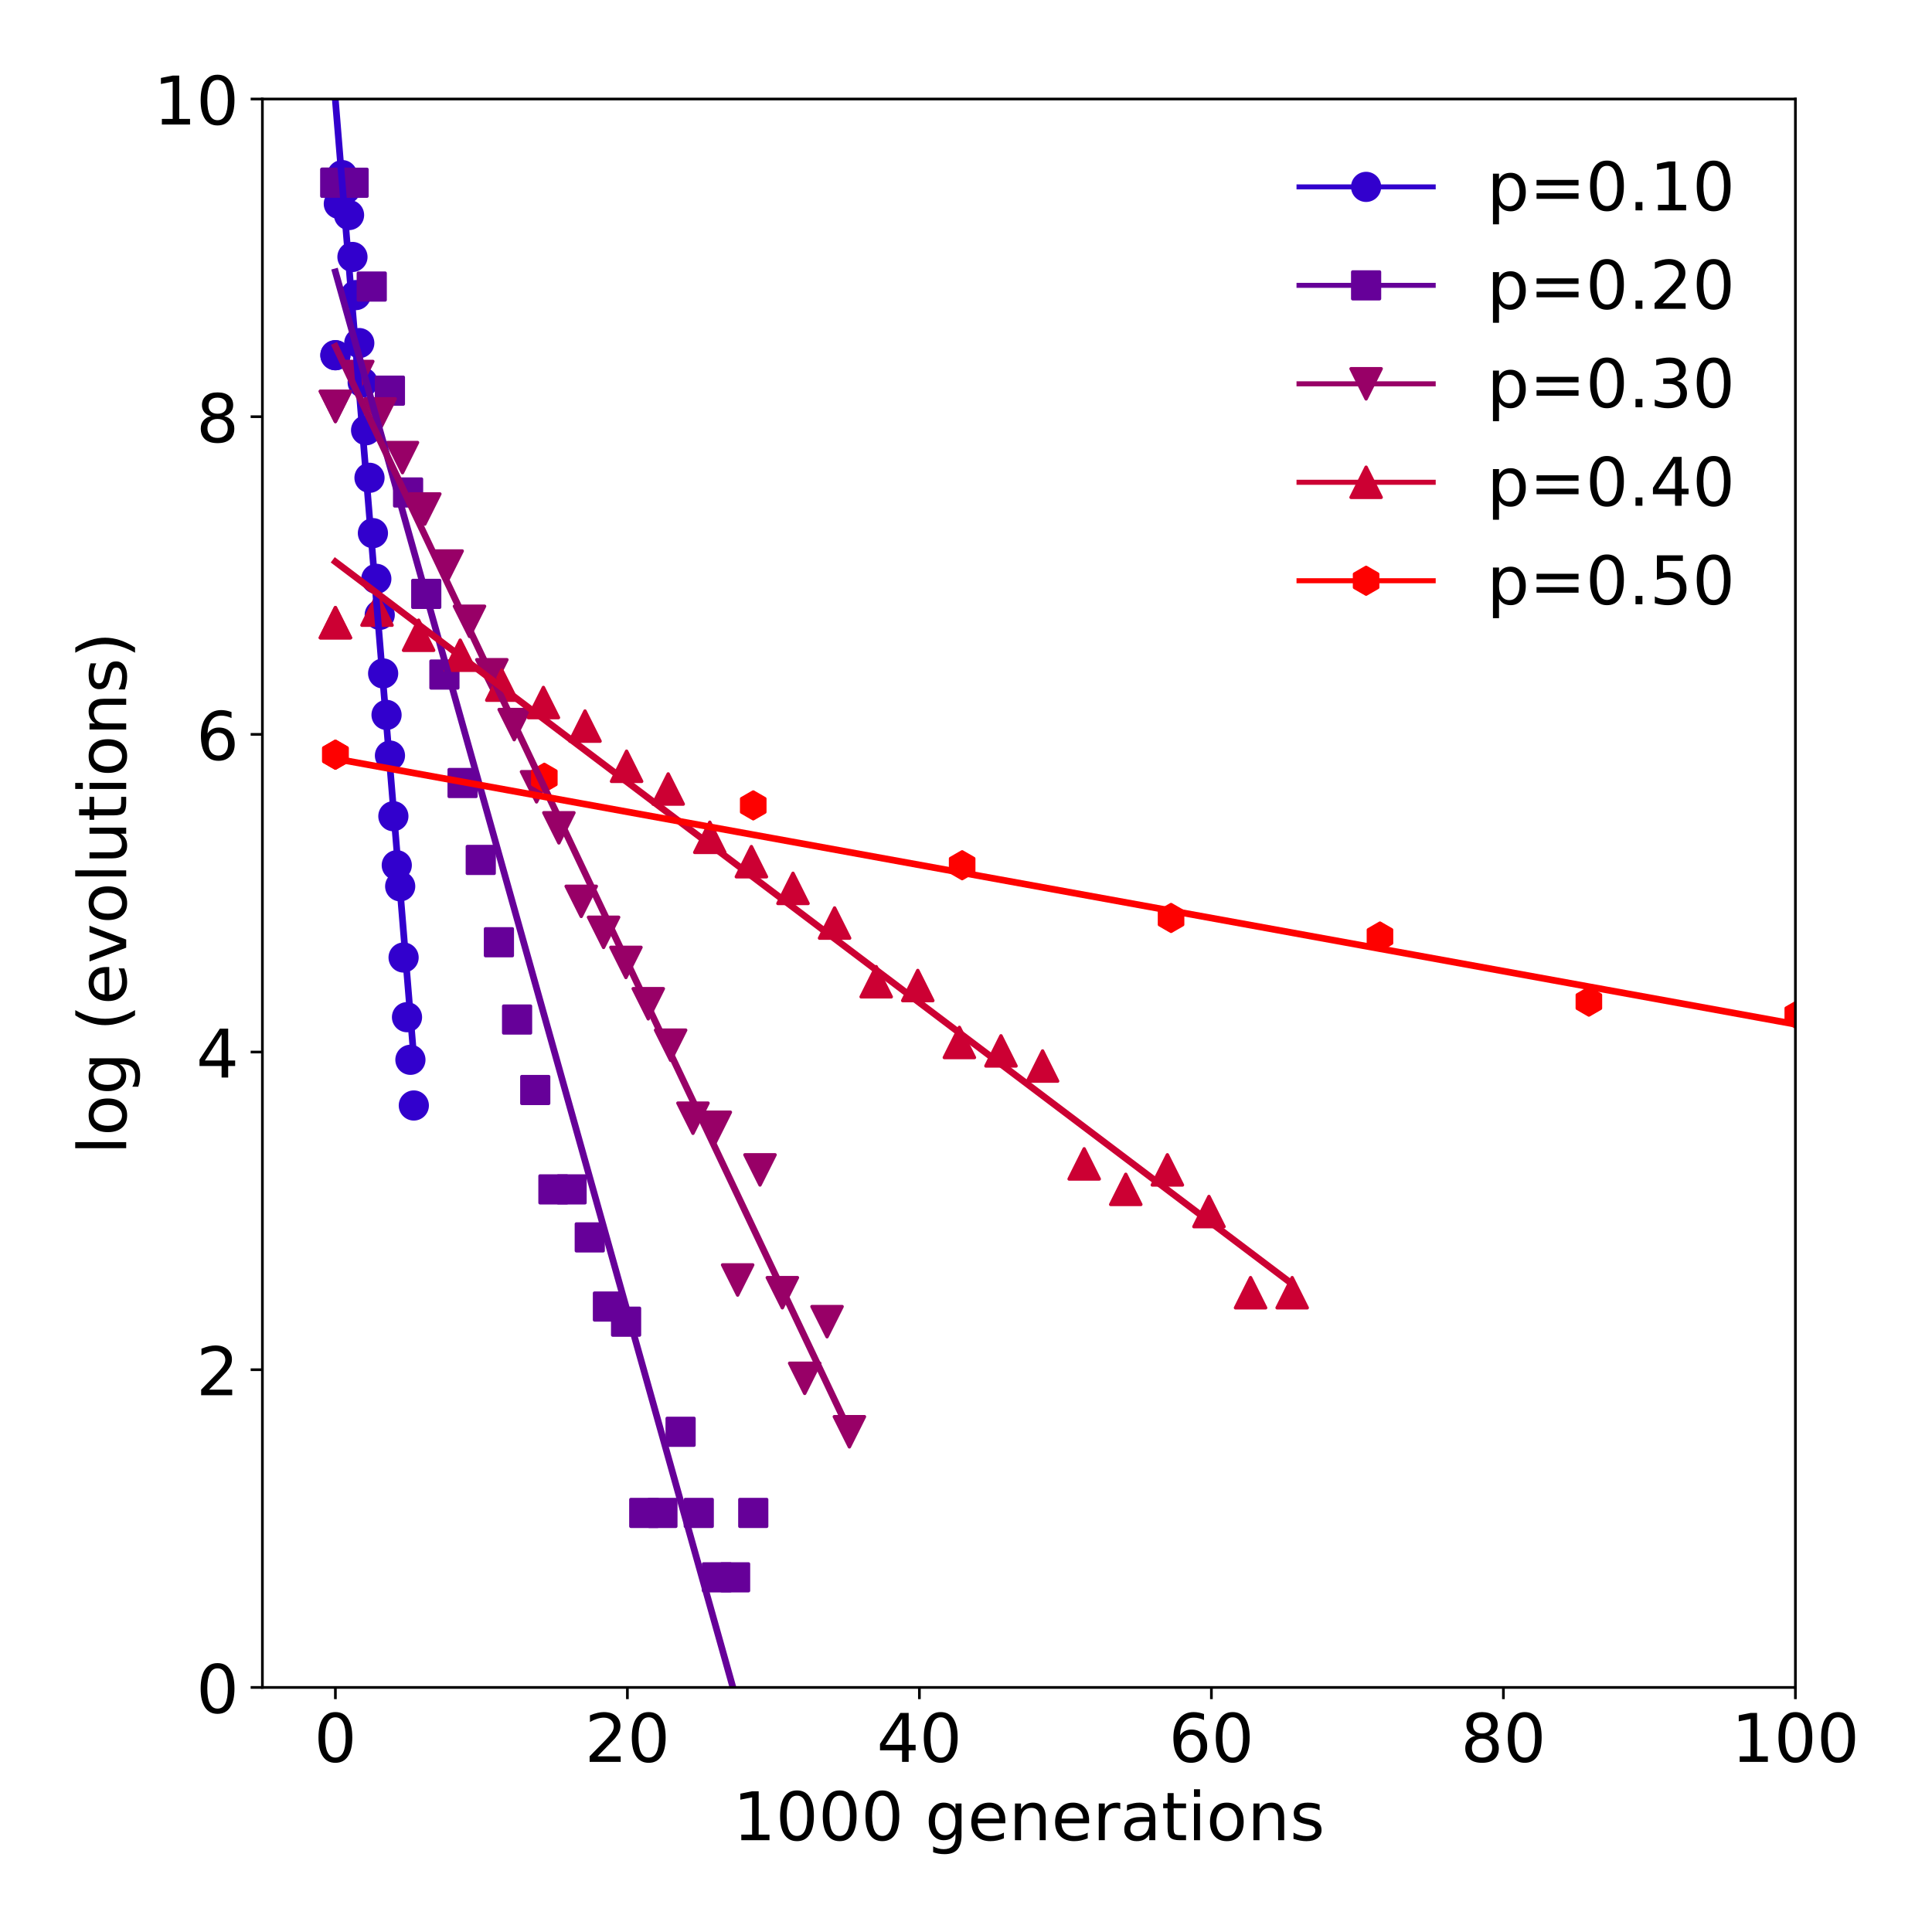 <?xml version="1.0" encoding="utf-8" standalone="no"?>
<!DOCTYPE svg PUBLIC "-//W3C//DTD SVG 1.1//EN"
  "http://www.w3.org/Graphics/SVG/1.1/DTD/svg11.dtd">
<!-- Created with matplotlib (https://matplotlib.org/) -->
<svg height="576pt" version="1.1" viewBox="0 0 576 576" width="576pt" xmlns="http://www.w3.org/2000/svg" xmlns:xlink="http://www.w3.org/1999/xlink">
 <defs>
  <style type="text/css">
*{stroke-linecap:butt;stroke-linejoin:round;}
  </style>
 </defs>
 <g id="figure_1">
  <g id="patch_1">
   <path d="M 0 576 
L 576 576 
L 576 0 
L 0 0 
z
" style="fill:#ffffff;"/>
  </g>
  <g id="axes_1">
   <g id="patch_2">
    <path d="M 78.23 503.08 
L 535.275 503.08 
L 535.275 29.52 
L 78.23 29.52 
z
" style="fill:#ffffff;"/>
   </g>
   <g id="matplotlib.axis_1">
    <g id="xtick_1">
     <g id="line2d_1">
      <defs>
       <path d="M 0 0 
L 0 3.5 
" id="m5614649347" style="stroke:#000000;stroke-width:0.8;"/>
      </defs>
      <g>
       <use style="stroke:#000000;stroke-width:0.8;" x="99.994" xlink:href="#m5614649347" y="503.08"/>
      </g>
     </g>
     <g id="text_1">
      <!-- 0 -->
      <defs>
       <path d="M 31.781 66.406 
Q 24.172 66.406 20.328 58.906 
Q 16.5 51.422 16.5 36.375 
Q 16.5 21.391 20.328 13.891 
Q 24.172 6.391 31.781 6.391 
Q 39.453 6.391 43.281 13.891 
Q 47.125 21.391 47.125 36.375 
Q 47.125 51.422 43.281 58.906 
Q 39.453 66.406 31.781 66.406 
z
M 31.781 74.219 
Q 44.047 74.219 50.516 64.516 
Q 56.984 54.828 56.984 36.375 
Q 56.984 17.969 50.516 8.266 
Q 44.047 -1.422 31.781 -1.422 
Q 19.531 -1.422 13.062 8.266 
Q 6.594 17.969 6.594 36.375 
Q 6.594 54.828 13.062 64.516 
Q 19.531 74.219 31.781 74.219 
z
" id="DejaVuSans-48"/>
      </defs>
      <g transform="translate(93.632 525.277)scale(0.2 -0.2)">
       <use xlink:href="#DejaVuSans-48"/>
      </g>
     </g>
    </g>
    <g id="xtick_2">
     <g id="line2d_2">
      <g>
       <use style="stroke:#000000;stroke-width:0.8;" x="187.05" xlink:href="#m5614649347" y="503.08"/>
      </g>
     </g>
     <g id="text_2">
      <!-- 20 -->
      <defs>
       <path d="M 19.188 8.297 
L 53.609 8.297 
L 53.609 0 
L 7.328 0 
L 7.328 8.297 
Q 12.938 14.109 22.625 23.891 
Q 32.328 33.688 34.812 36.531 
Q 39.547 41.844 41.422 45.531 
Q 43.312 49.219 43.312 52.781 
Q 43.312 58.594 39.234 62.25 
Q 35.156 65.922 28.609 65.922 
Q 23.969 65.922 18.812 64.312 
Q 13.672 62.703 7.812 59.422 
L 7.812 69.391 
Q 13.766 71.781 18.938 73 
Q 24.125 74.219 28.422 74.219 
Q 39.75 74.219 46.484 68.547 
Q 53.219 62.891 53.219 53.422 
Q 53.219 48.922 51.531 44.891 
Q 49.859 40.875 45.406 35.406 
Q 44.188 33.984 37.641 27.219 
Q 31.109 20.453 19.188 8.297 
z
" id="DejaVuSans-50"/>
      </defs>
      <g transform="translate(174.325 525.277)scale(0.2 -0.2)">
       <use xlink:href="#DejaVuSans-50"/>
       <use x="63.623" xlink:href="#DejaVuSans-48"/>
      </g>
     </g>
    </g>
    <g id="xtick_3">
     <g id="line2d_3">
      <g>
       <use style="stroke:#000000;stroke-width:0.8;" x="274.106" xlink:href="#m5614649347" y="503.08"/>
      </g>
     </g>
     <g id="text_3">
      <!-- 40 -->
      <defs>
       <path d="M 37.797 64.312 
L 12.891 25.391 
L 37.797 25.391 
z
M 35.203 72.906 
L 47.609 72.906 
L 47.609 25.391 
L 58.016 25.391 
L 58.016 17.188 
L 47.609 17.188 
L 47.609 0 
L 37.797 0 
L 37.797 17.188 
L 4.891 17.188 
L 4.891 26.703 
z
" id="DejaVuSans-52"/>
      </defs>
      <g transform="translate(261.381 525.277)scale(0.2 -0.2)">
       <use xlink:href="#DejaVuSans-52"/>
       <use x="63.623" xlink:href="#DejaVuSans-48"/>
      </g>
     </g>
    </g>
    <g id="xtick_4">
     <g id="line2d_4">
      <g>
       <use style="stroke:#000000;stroke-width:0.8;" x="361.163" xlink:href="#m5614649347" y="503.08"/>
      </g>
     </g>
     <g id="text_4">
      <!-- 60 -->
      <defs>
       <path d="M 33.016 40.375 
Q 26.375 40.375 22.484 35.828 
Q 18.609 31.297 18.609 23.391 
Q 18.609 15.531 22.484 10.953 
Q 26.375 6.391 33.016 6.391 
Q 39.656 6.391 43.531 10.953 
Q 47.406 15.531 47.406 23.391 
Q 47.406 31.297 43.531 35.828 
Q 39.656 40.375 33.016 40.375 
z
M 52.594 71.297 
L 52.594 62.312 
Q 48.875 64.062 45.094 64.984 
Q 41.312 65.922 37.594 65.922 
Q 27.828 65.922 22.672 59.328 
Q 17.531 52.734 16.797 39.406 
Q 19.672 43.656 24.016 45.922 
Q 28.375 48.188 33.594 48.188 
Q 44.578 48.188 50.953 41.516 
Q 57.328 34.859 57.328 23.391 
Q 57.328 12.156 50.688 5.359 
Q 44.047 -1.422 33.016 -1.422 
Q 20.359 -1.422 13.672 8.266 
Q 6.984 17.969 6.984 36.375 
Q 6.984 53.656 15.188 63.938 
Q 23.391 74.219 37.203 74.219 
Q 40.922 74.219 44.703 73.484 
Q 48.484 72.75 52.594 71.297 
z
" id="DejaVuSans-54"/>
      </defs>
      <g transform="translate(348.438 525.277)scale(0.2 -0.2)">
       <use xlink:href="#DejaVuSans-54"/>
       <use x="63.623" xlink:href="#DejaVuSans-48"/>
      </g>
     </g>
    </g>
    <g id="xtick_5">
     <g id="line2d_5">
      <g>
       <use style="stroke:#000000;stroke-width:0.8;" x="448.219" xlink:href="#m5614649347" y="503.08"/>
      </g>
     </g>
     <g id="text_5">
      <!-- 80 -->
      <defs>
       <path d="M 31.781 34.625 
Q 24.75 34.625 20.719 30.859 
Q 16.703 27.094 16.703 20.516 
Q 16.703 13.922 20.719 10.156 
Q 24.75 6.391 31.781 6.391 
Q 38.812 6.391 42.859 10.172 
Q 46.922 13.969 46.922 20.516 
Q 46.922 27.094 42.891 30.859 
Q 38.875 34.625 31.781 34.625 
z
M 21.922 38.812 
Q 15.578 40.375 12.031 44.719 
Q 8.5 49.078 8.5 55.328 
Q 8.5 64.062 14.719 69.141 
Q 20.953 74.219 31.781 74.219 
Q 42.672 74.219 48.875 69.141 
Q 55.078 64.062 55.078 55.328 
Q 55.078 49.078 51.531 44.719 
Q 48 40.375 41.703 38.812 
Q 48.828 37.156 52.797 32.312 
Q 56.781 27.484 56.781 20.516 
Q 56.781 9.906 50.312 4.234 
Q 43.844 -1.422 31.781 -1.422 
Q 19.734 -1.422 13.25 4.234 
Q 6.781 9.906 6.781 20.516 
Q 6.781 27.484 10.781 32.312 
Q 14.797 37.156 21.922 38.812 
z
M 18.312 54.391 
Q 18.312 48.734 21.844 45.562 
Q 25.391 42.391 31.781 42.391 
Q 38.141 42.391 41.719 45.562 
Q 45.312 48.734 45.312 54.391 
Q 45.312 60.062 41.719 63.234 
Q 38.141 66.406 31.781 66.406 
Q 25.391 66.406 21.844 63.234 
Q 18.312 60.062 18.312 54.391 
z
" id="DejaVuSans-56"/>
      </defs>
      <g transform="translate(435.494 525.277)scale(0.2 -0.2)">
       <use xlink:href="#DejaVuSans-56"/>
       <use x="63.623" xlink:href="#DejaVuSans-48"/>
      </g>
     </g>
    </g>
    <g id="xtick_6">
     <g id="line2d_6">
      <g>
       <use style="stroke:#000000;stroke-width:0.8;" x="535.275" xlink:href="#m5614649347" y="503.08"/>
      </g>
     </g>
     <g id="text_6">
      <!-- 100 -->
      <defs>
       <path d="M 12.406 8.297 
L 28.516 8.297 
L 28.516 63.922 
L 10.984 60.406 
L 10.984 69.391 
L 28.422 72.906 
L 38.281 72.906 
L 38.281 8.297 
L 54.391 8.297 
L 54.391 0 
L 12.406 0 
z
" id="DejaVuSans-49"/>
      </defs>
      <g transform="translate(516.188 525.277)scale(0.2 -0.2)">
       <use xlink:href="#DejaVuSans-49"/>
       <use x="63.623" xlink:href="#DejaVuSans-48"/>
       <use x="127.246" xlink:href="#DejaVuSans-48"/>
      </g>
     </g>
    </g>
    <g id="text_7">
     <!-- 1000 generations -->
     <defs>
      <path id="DejaVuSans-32"/>
      <path d="M 45.406 27.984 
Q 45.406 37.75 41.375 43.109 
Q 37.359 48.484 30.078 48.484 
Q 22.859 48.484 18.828 43.109 
Q 14.797 37.75 14.797 27.984 
Q 14.797 18.266 18.828 12.891 
Q 22.859 7.516 30.078 7.516 
Q 37.359 7.516 41.375 12.891 
Q 45.406 18.266 45.406 27.984 
z
M 54.391 6.781 
Q 54.391 -7.172 48.188 -13.984 
Q 42 -20.797 29.203 -20.797 
Q 24.469 -20.797 20.266 -20.094 
Q 16.062 -19.391 12.109 -17.922 
L 12.109 -9.188 
Q 16.062 -11.328 19.922 -12.344 
Q 23.781 -13.375 27.781 -13.375 
Q 36.625 -13.375 41.016 -8.766 
Q 45.406 -4.156 45.406 5.172 
L 45.406 9.625 
Q 42.625 4.781 38.281 2.391 
Q 33.938 0 27.875 0 
Q 17.828 0 11.672 7.656 
Q 5.516 15.328 5.516 27.984 
Q 5.516 40.672 11.672 48.328 
Q 17.828 56 27.875 56 
Q 33.938 56 38.281 53.609 
Q 42.625 51.219 45.406 46.391 
L 45.406 54.688 
L 54.391 54.688 
z
" id="DejaVuSans-103"/>
      <path d="M 56.203 29.594 
L 56.203 25.203 
L 14.891 25.203 
Q 15.484 15.922 20.484 11.062 
Q 25.484 6.203 34.422 6.203 
Q 39.594 6.203 44.453 7.469 
Q 49.312 8.734 54.109 11.281 
L 54.109 2.781 
Q 49.266 0.734 44.188 -0.344 
Q 39.109 -1.422 33.891 -1.422 
Q 20.797 -1.422 13.156 6.188 
Q 5.516 13.812 5.516 26.812 
Q 5.516 40.234 12.766 48.109 
Q 20.016 56 32.328 56 
Q 43.359 56 49.781 48.891 
Q 56.203 41.797 56.203 29.594 
z
M 47.219 32.234 
Q 47.125 39.594 43.094 43.984 
Q 39.062 48.391 32.422 48.391 
Q 24.906 48.391 20.391 44.141 
Q 15.875 39.891 15.188 32.172 
z
" id="DejaVuSans-101"/>
      <path d="M 54.891 33.016 
L 54.891 0 
L 45.906 0 
L 45.906 32.719 
Q 45.906 40.484 42.875 44.328 
Q 39.844 48.188 33.797 48.188 
Q 26.516 48.188 22.312 43.547 
Q 18.109 38.922 18.109 30.906 
L 18.109 0 
L 9.078 0 
L 9.078 54.688 
L 18.109 54.688 
L 18.109 46.188 
Q 21.344 51.125 25.703 53.562 
Q 30.078 56 35.797 56 
Q 45.219 56 50.047 50.172 
Q 54.891 44.344 54.891 33.016 
z
" id="DejaVuSans-110"/>
      <path d="M 41.109 46.297 
Q 39.594 47.172 37.812 47.578 
Q 36.031 48 33.891 48 
Q 26.266 48 22.188 43.047 
Q 18.109 38.094 18.109 28.812 
L 18.109 0 
L 9.078 0 
L 9.078 54.688 
L 18.109 54.688 
L 18.109 46.188 
Q 20.953 51.172 25.484 53.578 
Q 30.031 56 36.531 56 
Q 37.453 56 38.578 55.875 
Q 39.703 55.766 41.062 55.516 
z
" id="DejaVuSans-114"/>
      <path d="M 34.281 27.484 
Q 23.391 27.484 19.188 25 
Q 14.984 22.516 14.984 16.5 
Q 14.984 11.719 18.141 8.906 
Q 21.297 6.109 26.703 6.109 
Q 34.188 6.109 38.703 11.406 
Q 43.219 16.703 43.219 25.484 
L 43.219 27.484 
z
M 52.203 31.203 
L 52.203 0 
L 43.219 0 
L 43.219 8.297 
Q 40.141 3.328 35.547 0.953 
Q 30.953 -1.422 24.312 -1.422 
Q 15.922 -1.422 10.953 3.297 
Q 6 8.016 6 15.922 
Q 6 25.141 12.172 29.828 
Q 18.359 34.516 30.609 34.516 
L 43.219 34.516 
L 43.219 35.406 
Q 43.219 41.609 39.141 45 
Q 35.062 48.391 27.688 48.391 
Q 23 48.391 18.547 47.266 
Q 14.109 46.141 10.016 43.891 
L 10.016 52.203 
Q 14.938 54.109 19.578 55.047 
Q 24.219 56 28.609 56 
Q 40.484 56 46.344 49.844 
Q 52.203 43.703 52.203 31.203 
z
" id="DejaVuSans-97"/>
      <path d="M 18.312 70.219 
L 18.312 54.688 
L 36.812 54.688 
L 36.812 47.703 
L 18.312 47.703 
L 18.312 18.016 
Q 18.312 11.328 20.141 9.422 
Q 21.969 7.516 27.594 7.516 
L 36.812 7.516 
L 36.812 0 
L 27.594 0 
Q 17.188 0 13.234 3.875 
Q 9.281 7.766 9.281 18.016 
L 9.281 47.703 
L 2.688 47.703 
L 2.688 54.688 
L 9.281 54.688 
L 9.281 70.219 
z
" id="DejaVuSans-116"/>
      <path d="M 9.422 54.688 
L 18.406 54.688 
L 18.406 0 
L 9.422 0 
z
M 9.422 75.984 
L 18.406 75.984 
L 18.406 64.594 
L 9.422 64.594 
z
" id="DejaVuSans-105"/>
      <path d="M 30.609 48.391 
Q 23.391 48.391 19.188 42.75 
Q 14.984 37.109 14.984 27.297 
Q 14.984 17.484 19.156 11.844 
Q 23.344 6.203 30.609 6.203 
Q 37.797 6.203 41.984 11.859 
Q 46.188 17.531 46.188 27.297 
Q 46.188 37.016 41.984 42.703 
Q 37.797 48.391 30.609 48.391 
z
M 30.609 56 
Q 42.328 56 49.016 48.375 
Q 55.719 40.766 55.719 27.297 
Q 55.719 13.875 49.016 6.219 
Q 42.328 -1.422 30.609 -1.422 
Q 18.844 -1.422 12.172 6.219 
Q 5.516 13.875 5.516 27.297 
Q 5.516 40.766 12.172 48.375 
Q 18.844 56 30.609 56 
z
" id="DejaVuSans-111"/>
      <path d="M 44.281 53.078 
L 44.281 44.578 
Q 40.484 46.531 36.375 47.5 
Q 32.281 48.484 27.875 48.484 
Q 21.188 48.484 17.844 46.438 
Q 14.5 44.391 14.5 40.281 
Q 14.5 37.156 16.891 35.375 
Q 19.281 33.594 26.516 31.984 
L 29.594 31.297 
Q 39.156 29.25 43.188 25.516 
Q 47.219 21.781 47.219 15.094 
Q 47.219 7.469 41.188 3.016 
Q 35.156 -1.422 24.609 -1.422 
Q 20.219 -1.422 15.453 -0.562 
Q 10.688 0.297 5.422 2 
L 5.422 11.281 
Q 10.406 8.688 15.234 7.391 
Q 20.062 6.109 24.812 6.109 
Q 31.156 6.109 34.562 8.281 
Q 37.984 10.453 37.984 14.406 
Q 37.984 18.062 35.516 20.016 
Q 33.062 21.969 24.703 23.781 
L 21.578 24.516 
Q 13.234 26.266 9.516 29.906 
Q 5.812 33.547 5.812 39.891 
Q 5.812 47.609 11.281 51.797 
Q 16.75 56 26.812 56 
Q 31.781 56 36.172 55.266 
Q 40.578 54.547 44.281 53.078 
z
" id="DejaVuSans-115"/>
     </defs>
     <g transform="translate(218.529 548.633)scale(0.2 -0.2)">
      <use xlink:href="#DejaVuSans-49"/>
      <use x="63.623" xlink:href="#DejaVuSans-48"/>
      <use x="127.246" xlink:href="#DejaVuSans-48"/>
      <use x="190.869" xlink:href="#DejaVuSans-48"/>
      <use x="254.492" xlink:href="#DejaVuSans-32"/>
      <use x="286.279" xlink:href="#DejaVuSans-103"/>
      <use x="349.756" xlink:href="#DejaVuSans-101"/>
      <use x="411.279" xlink:href="#DejaVuSans-110"/>
      <use x="474.658" xlink:href="#DejaVuSans-101"/>
      <use x="536.182" xlink:href="#DejaVuSans-114"/>
      <use x="577.295" xlink:href="#DejaVuSans-97"/>
      <use x="638.574" xlink:href="#DejaVuSans-116"/>
      <use x="677.783" xlink:href="#DejaVuSans-105"/>
      <use x="705.566" xlink:href="#DejaVuSans-111"/>
      <use x="766.748" xlink:href="#DejaVuSans-110"/>
      <use x="830.127" xlink:href="#DejaVuSans-115"/>
     </g>
    </g>
   </g>
   <g id="matplotlib.axis_2">
    <g id="ytick_1">
     <g id="line2d_7">
      <defs>
       <path d="M 0 0 
L -3.5 0 
" id="me14ea110a5" style="stroke:#000000;stroke-width:0.8;"/>
      </defs>
      <g>
       <use style="stroke:#000000;stroke-width:0.8;" x="78.23" xlink:href="#me14ea110a5" y="503.08"/>
      </g>
     </g>
     <g id="text_8">
      <!-- 0 -->
      <g transform="translate(58.505 510.678)scale(0.2 -0.2)">
       <use xlink:href="#DejaVuSans-48"/>
      </g>
     </g>
    </g>
    <g id="ytick_2">
     <g id="line2d_8">
      <g>
       <use style="stroke:#000000;stroke-width:0.8;" x="78.23" xlink:href="#me14ea110a5" y="408.368"/>
      </g>
     </g>
     <g id="text_9">
      <!-- 2 -->
      <g transform="translate(58.505 415.966)scale(0.2 -0.2)">
       <use xlink:href="#DejaVuSans-50"/>
      </g>
     </g>
    </g>
    <g id="ytick_3">
     <g id="line2d_9">
      <g>
       <use style="stroke:#000000;stroke-width:0.8;" x="78.23" xlink:href="#me14ea110a5" y="313.656"/>
      </g>
     </g>
     <g id="text_10">
      <!-- 4 -->
      <g transform="translate(58.505 321.254)scale(0.2 -0.2)">
       <use xlink:href="#DejaVuSans-52"/>
      </g>
     </g>
    </g>
    <g id="ytick_4">
     <g id="line2d_10">
      <g>
       <use style="stroke:#000000;stroke-width:0.8;" x="78.23" xlink:href="#me14ea110a5" y="218.944"/>
      </g>
     </g>
     <g id="text_11">
      <!-- 6 -->
      <g transform="translate(58.505 226.542)scale(0.2 -0.2)">
       <use xlink:href="#DejaVuSans-54"/>
      </g>
     </g>
    </g>
    <g id="ytick_5">
     <g id="line2d_11">
      <g>
       <use style="stroke:#000000;stroke-width:0.8;" x="78.23" xlink:href="#me14ea110a5" y="124.232"/>
      </g>
     </g>
     <g id="text_12">
      <!-- 8 -->
      <g transform="translate(58.505 131.83)scale(0.2 -0.2)">
       <use xlink:href="#DejaVuSans-56"/>
      </g>
     </g>
    </g>
    <g id="ytick_6">
     <g id="line2d_12">
      <g>
       <use style="stroke:#000000;stroke-width:0.8;" x="78.23" xlink:href="#me14ea110a5" y="29.52"/>
      </g>
     </g>
     <g id="text_13">
      <!-- 10 -->
      <g transform="translate(45.78 37.118)scale(0.2 -0.2)">
       <use xlink:href="#DejaVuSans-49"/>
       <use x="63.623" xlink:href="#DejaVuSans-48"/>
      </g>
     </g>
    </g>
    <g id="text_14">
     <!-- log (evolutions) -->
     <defs>
      <path d="M 9.422 75.984 
L 18.406 75.984 
L 18.406 0 
L 9.422 0 
z
" id="DejaVuSans-108"/>
      <path d="M 31 75.875 
Q 24.469 64.656 21.281 53.656 
Q 18.109 42.672 18.109 31.391 
Q 18.109 20.125 21.312 9.062 
Q 24.516 -2 31 -13.188 
L 23.188 -13.188 
Q 15.875 -1.703 12.234 9.375 
Q 8.594 20.453 8.594 31.391 
Q 8.594 42.281 12.203 53.312 
Q 15.828 64.359 23.188 75.875 
z
" id="DejaVuSans-40"/>
      <path d="M 2.984 54.688 
L 12.5 54.688 
L 29.594 8.797 
L 46.688 54.688 
L 56.203 54.688 
L 35.688 0 
L 23.484 0 
z
" id="DejaVuSans-118"/>
      <path d="M 8.5 21.578 
L 8.5 54.688 
L 17.484 54.688 
L 17.484 21.922 
Q 17.484 14.156 20.5 10.266 
Q 23.531 6.391 29.594 6.391 
Q 36.859 6.391 41.078 11.031 
Q 45.312 15.672 45.312 23.688 
L 45.312 54.688 
L 54.297 54.688 
L 54.297 0 
L 45.312 0 
L 45.312 8.406 
Q 42.047 3.422 37.719 1 
Q 33.406 -1.422 27.688 -1.422 
Q 18.266 -1.422 13.375 4.438 
Q 8.5 10.297 8.5 21.578 
z
M 31.109 56 
z
" id="DejaVuSans-117"/>
      <path d="M 8.016 75.875 
L 15.828 75.875 
Q 23.141 64.359 26.781 53.312 
Q 30.422 42.281 30.422 31.391 
Q 30.422 20.453 26.781 9.375 
Q 23.141 -1.703 15.828 -13.188 
L 8.016 -13.188 
Q 14.5 -2 17.703 9.062 
Q 20.906 20.125 20.906 31.391 
Q 20.906 42.672 17.703 53.656 
Q 14.5 64.656 8.016 75.875 
z
" id="DejaVuSans-41"/>
     </defs>
     <g transform="translate(37.621 344.197)rotate(-90)scale(0.2 -0.2)">
      <use xlink:href="#DejaVuSans-108"/>
      <use x="27.783" xlink:href="#DejaVuSans-111"/>
      <use x="88.965" xlink:href="#DejaVuSans-103"/>
      <use x="152.441" xlink:href="#DejaVuSans-32"/>
      <use x="184.229" xlink:href="#DejaVuSans-40"/>
      <use x="223.242" xlink:href="#DejaVuSans-101"/>
      <use x="284.766" xlink:href="#DejaVuSans-118"/>
      <use x="343.945" xlink:href="#DejaVuSans-111"/>
      <use x="405.127" xlink:href="#DejaVuSans-108"/>
      <use x="432.91" xlink:href="#DejaVuSans-117"/>
      <use x="496.289" xlink:href="#DejaVuSans-116"/>
      <use x="535.498" xlink:href="#DejaVuSans-105"/>
      <use x="563.281" xlink:href="#DejaVuSans-111"/>
      <use x="624.463" xlink:href="#DejaVuSans-110"/>
      <use x="687.842" xlink:href="#DejaVuSans-115"/>
      <use x="739.941" xlink:href="#DejaVuSans-41"/>
     </g>
    </g>
   </g>
   <g id="line2d_13">
    <path clip-path="url(#p0940bcea3c)" d="M 99.998 105.901 
" style="fill:none;stroke:#3200cd;stroke-linecap:square;stroke-width:1.5;"/>
    <defs>
     <path d="M 0 4 
C 1.061 4 2.078 3.579 2.828 2.828 
C 3.579 2.078 4 1.061 4 0 
C 4 -1.061 3.579 -2.078 2.828 -2.828 
C 2.078 -3.579 1.061 -4 0 -4 
C -1.061 -4 -2.078 -3.579 -2.828 -2.828 
C -3.579 -2.078 -4 -1.061 -4 0 
C -4 1.061 -3.579 2.078 -2.828 2.828 
C -2.078 3.579 -1.061 4 0 4 
z
" id="m7529dc664a" style="stroke:#3200cd;"/>
    </defs>
    <g clip-path="url(#p0940bcea3c)">
     <use style="fill:#3200cd;stroke:#3200cd;" x="99.998" xlink:href="#m7529dc664a" y="105.901"/>
    </g>
   </g>
   <g id="line2d_14">
    <path clip-path="url(#p0940bcea3c)" d="M 99.998 54.472 
" style="fill:none;stroke:#660099;stroke-linecap:square;stroke-width:1.5;"/>
    <defs>
     <path d="M -4 4 
L 4 4 
L 4 -4 
L -4 -4 
z
" id="m8e64611dd5" style="stroke:#660099;stroke-linejoin:miter;"/>
    </defs>
    <g clip-path="url(#p0940bcea3c)">
     <use style="fill:#660099;stroke:#660099;stroke-linejoin:miter;" x="99.998" xlink:href="#m8e64611dd5" y="54.472"/>
    </g>
   </g>
   <g id="line2d_15">
    <path clip-path="url(#p0940bcea3c)" d="M 99.998 121.171 
" style="fill:none;stroke:#980067;stroke-linecap:square;stroke-width:1.5;"/>
    <defs>
     <path d="M -0 4.5 
L 4.5 -4.5 
L -4.5 -4.5 
z
" id="me4d7e2c0ad" style="stroke:#980067;stroke-linejoin:miter;"/>
    </defs>
    <g clip-path="url(#p0940bcea3c)">
     <use style="fill:#980067;stroke:#980067;stroke-linejoin:miter;" x="99.998" xlink:href="#me4d7e2c0ad" y="121.171"/>
    </g>
   </g>
   <g id="line2d_16">
    <path clip-path="url(#p0940bcea3c)" d="M 99.998 185.644 
" style="fill:none;stroke:#cc0033;stroke-linecap:square;stroke-width:1.5;"/>
    <defs>
     <path d="M 0 -4.5 
L -4.5 4.5 
L 4.5 4.5 
z
" id="mb4477cdd30" style="stroke:#cc0033;stroke-linejoin:miter;"/>
    </defs>
    <g clip-path="url(#p0940bcea3c)">
     <use style="fill:#cc0033;stroke:#cc0033;stroke-linejoin:miter;" x="99.998" xlink:href="#mb4477cdd30" y="185.644"/>
    </g>
   </g>
   <g id="line2d_17">
    <path clip-path="url(#p0940bcea3c)" d="M 99.998 225 
" style="fill:none;stroke:#fe0100;stroke-linecap:square;stroke-width:1.5;"/>
    <defs>
     <path d="M 0 -4 
L -3.464 -2 
L -3.464 2 
L -0 4 
L 3.464 2 
L 3.464 -2 
z
" id="m852d14827a" style="stroke:#fe0100;stroke-linejoin:miter;"/>
    </defs>
    <g clip-path="url(#p0940bcea3c)">
     <use style="fill:#fe0100;stroke:#fe0100;stroke-linejoin:miter;" x="99.998" xlink:href="#m852d14827a" y="225"/>
    </g>
   </g>
   <g id="line2d_18">
    <g clip-path="url(#p0940bcea3c)">
     <use style="fill:#3200cd;stroke:#3200cd;" x="99.998" xlink:href="#m7529dc664a" y="105.901"/>
     <use style="fill:#3200cd;stroke:#3200cd;" x="101.015" xlink:href="#m7529dc664a" y="60.772"/>
     <use style="fill:#3200cd;stroke:#3200cd;" x="102.031" xlink:href="#m7529dc664a" y="52.211"/>
     <use style="fill:#3200cd;stroke:#3200cd;" x="103.048" xlink:href="#m7529dc664a" y="56.314"/>
     <use style="fill:#3200cd;stroke:#3200cd;" x="104.064" xlink:href="#m7529dc664a" y="64.111"/>
     <use style="fill:#3200cd;stroke:#3200cd;" x="105.08" xlink:href="#m7529dc664a" y="76.608"/>
     <use style="fill:#3200cd;stroke:#3200cd;" x="106.097" xlink:href="#m7529dc664a" y="87.976"/>
     <use style="fill:#3200cd;stroke:#3200cd;" x="107.113" xlink:href="#m7529dc664a" y="102.289"/>
     <use style="fill:#3200cd;stroke:#3200cd;" x="108.129" xlink:href="#m7529dc664a" y="114.025"/>
     <use style="fill:#3200cd;stroke:#3200cd;" x="109.146" xlink:href="#m7529dc664a" y="128.275"/>
     <use style="fill:#3200cd;stroke:#3200cd;" x="110.162" xlink:href="#m7529dc664a" y="142.45"/>
     <use style="fill:#3200cd;stroke:#3200cd;" x="111.179" xlink:href="#m7529dc664a" y="158.952"/>
     <use style="fill:#3200cd;stroke:#3200cd;" x="112.195" xlink:href="#m7529dc664a" y="172.576"/>
     <use style="fill:#3200cd;stroke:#3200cd;" x="113.211" xlink:href="#m7529dc664a" y="183.319"/>
     <use style="fill:#3200cd;stroke:#3200cd;" x="114.228" xlink:href="#m7529dc664a" y="200.783"/>
     <use style="fill:#3200cd;stroke:#3200cd;" x="115.244" xlink:href="#m7529dc664a" y="213.143"/>
     <use style="fill:#3200cd;stroke:#3200cd;" x="116.26" xlink:href="#m7529dc664a" y="225.268"/>
     <use style="fill:#3200cd;stroke:#3200cd;" x="117.277" xlink:href="#m7529dc664a" y="243.342"/>
     <use style="fill:#3200cd;stroke:#3200cd;" x="118.293" xlink:href="#m7529dc664a" y="257.958"/>
     <use style="fill:#3200cd;stroke:#3200cd;" x="119.31" xlink:href="#m7529dc664a" y="264.244"/>
     <use style="fill:#3200cd;stroke:#3200cd;" x="120.326" xlink:href="#m7529dc664a" y="285.474"/>
     <use style="fill:#3200cd;stroke:#3200cd;" x="121.342" xlink:href="#m7529dc664a" y="303.261"/>
     <use style="fill:#3200cd;stroke:#3200cd;" x="122.359" xlink:href="#m7529dc664a" y="315.965"/>
     <use style="fill:#3200cd;stroke:#3200cd;" x="123.375" xlink:href="#m7529dc664a" y="329.588"/>
    </g>
   </g>
   <g id="line2d_19">
    <g clip-path="url(#p0940bcea3c)">
     <use style="fill:#660099;stroke:#660099;stroke-linejoin:miter;" x="99.998" xlink:href="#m8e64611dd5" y="54.472"/>
     <use style="fill:#660099;stroke:#660099;stroke-linejoin:miter;" x="105.415" xlink:href="#m8e64611dd5" y="54.487"/>
     <use style="fill:#660099;stroke:#660099;stroke-linejoin:miter;" x="110.831" xlink:href="#m8e64611dd5" y="85.43"/>
     <use style="fill:#660099;stroke:#660099;stroke-linejoin:miter;" x="116.248" xlink:href="#m8e64611dd5" y="116.468"/>
     <use style="fill:#660099;stroke:#660099;stroke-linejoin:miter;" x="121.664" xlink:href="#m8e64611dd5" y="146.824"/>
     <use style="fill:#660099;stroke:#660099;stroke-linejoin:miter;" x="127.081" xlink:href="#m8e64611dd5" y="177.058"/>
     <use style="fill:#660099;stroke:#660099;stroke-linejoin:miter;" x="132.497" xlink:href="#m8e64611dd5" y="201.104"/>
     <use style="fill:#660099;stroke:#660099;stroke-linejoin:miter;" x="137.913" xlink:href="#m8e64611dd5" y="233.448"/>
     <use style="fill:#660099;stroke:#660099;stroke-linejoin:miter;" x="143.33" xlink:href="#m8e64611dd5" y="256.38"/>
     <use style="fill:#660099;stroke:#660099;stroke-linejoin:miter;" x="148.746" xlink:href="#m8e64611dd5" y="280.917"/>
     <use style="fill:#660099;stroke:#660099;stroke-linejoin:miter;" x="154.163" xlink:href="#m8e64611dd5" y="303.963"/>
     <use style="fill:#660099;stroke:#660099;stroke-linejoin:miter;" x="159.579" xlink:href="#m8e64611dd5" y="324.965"/>
     <use style="fill:#660099;stroke:#660099;stroke-linejoin:miter;" x="164.996" xlink:href="#m8e64611dd5" y="354.596"/>
     <use style="fill:#660099;stroke:#660099;stroke-linejoin:miter;" x="170.412" xlink:href="#m8e64611dd5" y="354.596"/>
     <use style="fill:#660099;stroke:#660099;stroke-linejoin:miter;" x="175.829" xlink:href="#m8e64611dd5" y="368.91"/>
     <use style="fill:#660099;stroke:#660099;stroke-linejoin:miter;" x="181.245" xlink:href="#m8e64611dd5" y="389.525"/>
     <use style="fill:#660099;stroke:#660099;stroke-linejoin:miter;" x="186.661" xlink:href="#m8e64611dd5" y="394.039"/>
     <use style="fill:#660099;stroke:#660099;stroke-linejoin:miter;" x="192.078" xlink:href="#m8e64611dd5" y="451.054"/>
     <use style="fill:#660099;stroke:#660099;stroke-linejoin:miter;" x="197.494" xlink:href="#m8e64611dd5" y="451.054"/>
     <use style="fill:#660099;stroke:#660099;stroke-linejoin:miter;" x="202.911" xlink:href="#m8e64611dd5" y="426.863"/>
     <use style="fill:#660099;stroke:#660099;stroke-linejoin:miter;" x="208.327" xlink:href="#m8e64611dd5" y="451.054"/>
     <use style="fill:#660099;stroke:#660099;stroke-linejoin:miter;" x="213.744" xlink:href="#m8e64611dd5" y="470.255"/>
     <use style="fill:#660099;stroke:#660099;stroke-linejoin:miter;" x="219.16" xlink:href="#m8e64611dd5" y="470.255"/>
     <use style="fill:#660099;stroke:#660099;stroke-linejoin:miter;" x="224.576" xlink:href="#m8e64611dd5" y="451.054"/>
    </g>
   </g>
   <g id="line2d_20">
    <g clip-path="url(#p0940bcea3c)">
     <use style="fill:#980067;stroke:#980067;stroke-linejoin:miter;" x="99.998" xlink:href="#me4d7e2c0ad" y="121.171"/>
     <use style="fill:#980067;stroke:#980067;stroke-linejoin:miter;" x="106.661" xlink:href="#me4d7e2c0ad" y="112.252"/>
     <use style="fill:#980067;stroke:#980067;stroke-linejoin:miter;" x="113.323" xlink:href="#me4d7e2c0ad" y="123.397"/>
     <use style="fill:#980067;stroke:#980067;stroke-linejoin:miter;" x="119.986" xlink:href="#me4d7e2c0ad" y="136.431"/>
     <use style="fill:#980067;stroke:#980067;stroke-linejoin:miter;" x="126.648" xlink:href="#me4d7e2c0ad" y="151.756"/>
     <use style="fill:#980067;stroke:#980067;stroke-linejoin:miter;" x="133.311" xlink:href="#me4d7e2c0ad" y="168.765"/>
     <use style="fill:#980067;stroke:#980067;stroke-linejoin:miter;" x="139.973" xlink:href="#me4d7e2c0ad" y="185.239"/>
     <use style="fill:#980067;stroke:#980067;stroke-linejoin:miter;" x="146.635" xlink:href="#me4d7e2c0ad" y="201.184"/>
     <use style="fill:#980067;stroke:#980067;stroke-linejoin:miter;" x="153.298" xlink:href="#me4d7e2c0ad" y="216.034"/>
     <use style="fill:#980067;stroke:#980067;stroke-linejoin:miter;" x="159.96" xlink:href="#me4d7e2c0ad" y="234.577"/>
     <use style="fill:#980067;stroke:#980067;stroke-linejoin:miter;" x="166.623" xlink:href="#me4d7e2c0ad" y="246.806"/>
     <use style="fill:#980067;stroke:#980067;stroke-linejoin:miter;" x="173.285" xlink:href="#me4d7e2c0ad" y="268.727"/>
     <use style="fill:#980067;stroke:#980067;stroke-linejoin:miter;" x="179.948" xlink:href="#me4d7e2c0ad" y="277.969"/>
     <use style="fill:#980067;stroke:#980067;stroke-linejoin:miter;" x="186.61" xlink:href="#me4d7e2c0ad" y="286.931"/>
     <use style="fill:#980067;stroke:#980067;stroke-linejoin:miter;" x="193.272" xlink:href="#me4d7e2c0ad" y="299.257"/>
     <use style="fill:#980067;stroke:#980067;stroke-linejoin:miter;" x="199.935" xlink:href="#me4d7e2c0ad" y="311.617"/>
     <use style="fill:#980067;stroke:#980067;stroke-linejoin:miter;" x="206.597" xlink:href="#me4d7e2c0ad" y="333.379"/>
     <use style="fill:#980067;stroke:#980067;stroke-linejoin:miter;" x="213.26" xlink:href="#me4d7e2c0ad" y="336.086"/>
     <use style="fill:#980067;stroke:#980067;stroke-linejoin:miter;" x="219.922" xlink:href="#me4d7e2c0ad" y="381.614"/>
     <use style="fill:#980067;stroke:#980067;stroke-linejoin:miter;" x="226.585" xlink:href="#me4d7e2c0ad" y="348.79"/>
     <use style="fill:#980067;stroke:#980067;stroke-linejoin:miter;" x="233.247" xlink:href="#me4d7e2c0ad" y="385.405"/>
     <use style="fill:#980067;stroke:#980067;stroke-linejoin:miter;" x="239.909" xlink:href="#me4d7e2c0ad" y="410.929"/>
     <use style="fill:#980067;stroke:#980067;stroke-linejoin:miter;" x="246.572" xlink:href="#me4d7e2c0ad" y="394.039"/>
     <use style="fill:#980067;stroke:#980067;stroke-linejoin:miter;" x="253.234" xlink:href="#me4d7e2c0ad" y="426.863"/>
    </g>
   </g>
   <g id="line2d_21">
    <g clip-path="url(#p0940bcea3c)">
     <use style="fill:#cc0033;stroke:#cc0033;stroke-linejoin:miter;" x="99.998" xlink:href="#mb4477cdd30" y="185.644"/>
     <use style="fill:#cc0033;stroke:#cc0033;stroke-linejoin:miter;" x="112.4" xlink:href="#mb4477cdd30" y="181.903"/>
     <use style="fill:#cc0033;stroke:#cc0033;stroke-linejoin:miter;" x="124.802" xlink:href="#mb4477cdd30" y="189.391"/>
     <use style="fill:#cc0033;stroke:#cc0033;stroke-linejoin:miter;" x="137.204" xlink:href="#mb4477cdd30" y="195.347"/>
     <use style="fill:#cc0033;stroke:#cc0033;stroke-linejoin:miter;" x="149.606" xlink:href="#mb4477cdd30" y="204.268"/>
     <use style="fill:#cc0033;stroke:#cc0033;stroke-linejoin:miter;" x="162.008" xlink:href="#mb4477cdd30" y="209.449"/>
     <use style="fill:#cc0033;stroke:#cc0033;stroke-linejoin:miter;" x="174.41" xlink:href="#mb4477cdd30" y="216.477"/>
     <use style="fill:#cc0033;stroke:#cc0033;stroke-linejoin:miter;" x="186.812" xlink:href="#mb4477cdd30" y="228.458"/>
     <use style="fill:#cc0033;stroke:#cc0033;stroke-linejoin:miter;" x="199.213" xlink:href="#mb4477cdd30" y="235.235"/>
     <use style="fill:#cc0033;stroke:#cc0033;stroke-linejoin:miter;" x="211.615" xlink:href="#mb4477cdd30" y="249.637"/>
     <use style="fill:#cc0033;stroke:#cc0033;stroke-linejoin:miter;" x="224.017" xlink:href="#mb4477cdd30" y="256.9"/>
     <use style="fill:#cc0033;stroke:#cc0033;stroke-linejoin:miter;" x="236.419" xlink:href="#mb4477cdd30" y="264.859"/>
     <use style="fill:#cc0033;stroke:#cc0033;stroke-linejoin:miter;" x="248.821" xlink:href="#mb4477cdd30" y="275.194"/>
     <use style="fill:#cc0033;stroke:#cc0033;stroke-linejoin:miter;" x="261.223" xlink:href="#mb4477cdd30" y="292.694"/>
     <use style="fill:#cc0033;stroke:#cc0033;stroke-linejoin:miter;" x="273.625" xlink:href="#mb4477cdd30" y="293.821"/>
     <use style="fill:#cc0033;stroke:#cc0033;stroke-linejoin:miter;" x="286.027" xlink:href="#mb4477cdd30" y="310.794"/>
     <use style="fill:#cc0033;stroke:#cc0033;stroke-linejoin:miter;" x="298.428" xlink:href="#mb4477cdd30" y="313.309"/>
     <use style="fill:#cc0033;stroke:#cc0033;stroke-linejoin:miter;" x="310.83" xlink:href="#mb4477cdd30" y="317.822"/>
     <use style="fill:#cc0033;stroke:#cc0033;stroke-linejoin:miter;" x="323.232" xlink:href="#mb4477cdd30" y="347.002"/>
     <use style="fill:#cc0033;stroke:#cc0033;stroke-linejoin:miter;" x="335.634" xlink:href="#mb4477cdd30" y="354.596"/>
     <use style="fill:#cc0033;stroke:#cc0033;stroke-linejoin:miter;" x="348.036" xlink:href="#mb4477cdd30" y="348.79"/>
     <use style="fill:#cc0033;stroke:#cc0033;stroke-linejoin:miter;" x="360.438" xlink:href="#mb4477cdd30" y="361.214"/>
     <use style="fill:#cc0033;stroke:#cc0033;stroke-linejoin:miter;" x="372.84" xlink:href="#mb4477cdd30" y="385.405"/>
     <use style="fill:#cc0033;stroke:#cc0033;stroke-linejoin:miter;" x="385.242" xlink:href="#mb4477cdd30" y="385.405"/>
    </g>
   </g>
   <g id="line2d_22">
    <g clip-path="url(#p0940bcea3c)">
     <use style="fill:#fe0100;stroke:#fe0100;stroke-linejoin:miter;" x="99.998" xlink:href="#m852d14827a" y="225"/>
     <use style="fill:#fe0100;stroke:#fe0100;stroke-linejoin:miter;" x="162.283" xlink:href="#m852d14827a" y="231.879"/>
     <use style="fill:#fe0100;stroke:#fe0100;stroke-linejoin:miter;" x="224.567" xlink:href="#m852d14827a" y="240.114"/>
     <use style="fill:#fe0100;stroke:#fe0100;stroke-linejoin:miter;" x="286.851" xlink:href="#m852d14827a" y="257.958"/>
     <use style="fill:#fe0100;stroke:#fe0100;stroke-linejoin:miter;" x="349.135" xlink:href="#m852d14827a" y="273.679"/>
     <use style="fill:#fe0100;stroke:#fe0100;stroke-linejoin:miter;" x="411.42" xlink:href="#m852d14827a" y="279.21"/>
     <use style="fill:#fe0100;stroke:#fe0100;stroke-linejoin:miter;" x="473.704" xlink:href="#m852d14827a" y="298.621"/>
     <use style="fill:#fe0100;stroke:#fe0100;stroke-linejoin:miter;" x="535.988" xlink:href="#m852d14827a" y="302.57"/>
     <use style="fill:#fe0100;stroke:#fe0100;stroke-linejoin:miter;" x="598.272" xlink:href="#m852d14827a" y="321.771"/>
     <use style="fill:#fe0100;stroke:#fe0100;stroke-linejoin:miter;" x="660.557" xlink:href="#m852d14827a" y="327.22"/>
     <use style="fill:#fe0100;stroke:#fe0100;stroke-linejoin:miter;" x="722.841" xlink:href="#m852d14827a" y="334.713"/>
     <use style="fill:#fe0100;stroke:#fe0100;stroke-linejoin:miter;" x="785.125" xlink:href="#m852d14827a" y="345.28"/>
     <use style="fill:#fe0100;stroke:#fe0100;stroke-linejoin:miter;" x="847.41" xlink:href="#m852d14827a" y="371.781"/>
     <use style="fill:#fe0100;stroke:#fe0100;stroke-linejoin:miter;" x="909.694" xlink:href="#m852d14827a" y="399.028"/>
     <use style="fill:#fe0100;stroke:#fe0100;stroke-linejoin:miter;" x="971.978" xlink:href="#m852d14827a" y="378.105"/>
     <use style="fill:#fe0100;stroke:#fe0100;stroke-linejoin:miter;" x="1034.262" xlink:href="#m852d14827a" y="394.039"/>
     <use style="fill:#fe0100;stroke:#fe0100;stroke-linejoin:miter;" x="1096.547" xlink:href="#m852d14827a" y="410.929"/>
     <use style="fill:#fe0100;stroke:#fe0100;stroke-linejoin:miter;" x="1158.831" xlink:href="#m852d14827a" y="399.028"/>
     <use style="fill:#fe0100;stroke:#fe0100;stroke-linejoin:miter;" x="1221.115" xlink:href="#m852d14827a" y="470.255"/>
     <use style="fill:#fe0100;stroke:#fe0100;stroke-linejoin:miter;" x="1283.399" xlink:href="#m852d14827a" y="470.255"/>
     <use style="fill:#fe0100;stroke:#fe0100;stroke-linejoin:miter;" x="1345.684" xlink:href="#m852d14827a" y="426.863"/>
     <use style="fill:#fe0100;stroke:#fe0100;stroke-linejoin:miter;" x="1407.968" xlink:href="#m852d14827a" y="470.255"/>
     <use style="fill:#fe0100;stroke:#fe0100;stroke-linejoin:miter;" x="1532.536" xlink:href="#m852d14827a" y="451.054"/>
    </g>
   </g>
   <g id="line2d_23">
    <path clip-path="url(#p0940bcea3c)" d="M 99.998 30.013 
L 101.015 42.42 
L 102.031 54.828 
L 103.048 67.236 
L 104.064 79.643 
L 105.08 92.051 
L 106.097 104.458 
L 107.113 116.866 
L 108.129 129.274 
L 109.146 141.681 
L 110.162 154.089 
L 111.179 166.496 
L 112.195 178.904 
L 113.211 191.312 
L 114.228 203.719 
L 115.244 216.127 
L 116.26 228.534 
L 117.277 240.942 
L 118.293 253.35 
L 119.31 265.757 
L 120.326 278.165 
L 121.342 290.572 
L 122.359 302.98 
L 123.375 315.388 
" style="fill:none;stroke:#3200cd;stroke-linecap:square;stroke-width:2;"/>
   </g>
   <g id="line2d_24">
    <path clip-path="url(#p0940bcea3c)" d="M 99.998 81.05 
L 105.415 100.339 
L 110.831 119.627 
L 116.248 138.915 
L 121.664 158.203 
L 127.081 177.492 
L 132.497 196.78 
L 137.913 216.068 
L 143.33 235.357 
L 148.746 254.645 
L 154.163 273.933 
L 159.579 293.221 
L 164.996 312.51 
L 170.412 331.798 
L 175.829 351.086 
L 181.245 370.374 
L 186.661 389.663 
L 192.078 408.951 
L 197.494 428.239 
L 202.911 447.527 
L 208.327 466.816 
L 213.744 486.104 
L 219.16 505.392 
L 224.576 524.68 
" style="fill:none;stroke:#660099;stroke-linecap:square;stroke-width:2;"/>
   </g>
   <g id="line2d_25">
    <path clip-path="url(#p0940bcea3c)" d="M 99.998 103.278 
L 106.661 117.338 
L 113.323 131.398 
L 119.986 145.458 
L 126.648 159.518 
L 133.311 173.578 
L 139.973 187.638 
L 146.635 201.698 
L 153.298 215.758 
L 159.96 229.818 
L 166.623 243.877 
L 173.285 257.937 
L 179.948 271.997 
L 186.61 286.057 
L 193.272 300.117 
L 199.935 314.177 
L 206.597 328.237 
L 213.26 342.297 
L 219.922 356.357 
L 226.585 370.417 
L 233.247 384.477 
L 239.909 398.537 
L 246.572 412.597 
L 253.234 426.657 
" style="fill:none;stroke:#980067;stroke-linecap:square;stroke-width:2;"/>
   </g>
   <g id="line2d_26">
    <path clip-path="url(#p0940bcea3c)" d="M 99.998 167.499 
L 112.4 176.86 
L 124.802 186.221 
L 137.204 195.582 
L 149.606 204.943 
L 162.008 214.304 
L 174.41 223.665 
L 186.812 233.026 
L 199.213 242.387 
L 211.615 251.748 
L 224.017 261.109 
L 236.419 270.47 
L 248.821 279.831 
L 261.223 289.192 
L 273.625 298.553 
L 286.027 307.914 
L 298.428 317.275 
L 310.83 326.636 
L 323.232 335.997 
L 335.634 345.358 
L 348.036 354.719 
L 360.438 364.08 
L 372.84 373.441 
L 385.242 382.802 
" style="fill:none;stroke:#cc0033;stroke-linecap:square;stroke-width:2;"/>
   </g>
   <g id="line2d_27">
    <path clip-path="url(#p0940bcea3c)" d="M 99.998 226.216 
L 162.283 237.541 
L 224.567 248.866 
L 286.851 260.192 
L 349.135 271.517 
L 411.42 282.843 
L 473.704 294.168 
L 535.988 305.493 
L 577 312.951 
" style="fill:none;stroke:#fe0100;stroke-linecap:square;stroke-width:2;"/>
   </g>
   <g id="patch_3">
    <path d="M 78.23 503.08 
L 78.23 29.52 
" style="fill:none;stroke:#000000;stroke-linecap:square;stroke-linejoin:miter;stroke-width:0.8;"/>
   </g>
   <g id="patch_4">
    <path d="M 535.275 503.08 
L 535.275 29.52 
" style="fill:none;stroke:#000000;stroke-linecap:square;stroke-linejoin:miter;stroke-width:0.8;"/>
   </g>
   <g id="patch_5">
    <path d="M 78.23 503.08 
L 535.275 503.08 
" style="fill:none;stroke:#000000;stroke-linecap:square;stroke-linejoin:miter;stroke-width:0.8;"/>
   </g>
   <g id="patch_6">
    <path d="M 78.23 29.52 
L 535.275 29.52 
" style="fill:none;stroke:#000000;stroke-linecap:square;stroke-linejoin:miter;stroke-width:0.8;"/>
   </g>
   <g id="legend_1">
    <g id="line2d_28">
     <path d="M 387.288 55.717 
L 427.288 55.717 
" style="fill:none;stroke:#3200cd;stroke-linecap:square;stroke-width:1.5;"/>
    </g>
    <g id="line2d_29">
     <g>
      <use style="fill:#3200cd;stroke:#3200cd;" x="407.288" xlink:href="#m7529dc664a" y="55.717"/>
     </g>
    </g>
    <g id="text_15">
     <!-- p=0.10 -->
     <defs>
      <path d="M 18.109 8.203 
L 18.109 -20.797 
L 9.078 -20.797 
L 9.078 54.688 
L 18.109 54.688 
L 18.109 46.391 
Q 20.953 51.266 25.266 53.625 
Q 29.594 56 35.594 56 
Q 45.562 56 51.781 48.094 
Q 58.016 40.188 58.016 27.297 
Q 58.016 14.406 51.781 6.484 
Q 45.562 -1.422 35.594 -1.422 
Q 29.594 -1.422 25.266 0.953 
Q 20.953 3.328 18.109 8.203 
z
M 48.688 27.297 
Q 48.688 37.203 44.609 42.844 
Q 40.531 48.484 33.406 48.484 
Q 26.266 48.484 22.188 42.844 
Q 18.109 37.203 18.109 27.297 
Q 18.109 17.391 22.188 11.75 
Q 26.266 6.109 33.406 6.109 
Q 40.531 6.109 44.609 11.75 
Q 48.688 17.391 48.688 27.297 
z
" id="DejaVuSans-112"/>
      <path d="M 10.594 45.406 
L 73.188 45.406 
L 73.188 37.203 
L 10.594 37.203 
z
M 10.594 25.484 
L 73.188 25.484 
L 73.188 17.188 
L 10.594 17.188 
z
" id="DejaVuSans-61"/>
      <path d="M 10.688 12.406 
L 21 12.406 
L 21 0 
L 10.688 0 
z
" id="DejaVuSans-46"/>
     </defs>
     <g transform="translate(443.288 62.717)scale(0.2 -0.2)">
      <use xlink:href="#DejaVuSans-112"/>
      <use x="63.477" xlink:href="#DejaVuSans-61"/>
      <use x="147.266" xlink:href="#DejaVuSans-48"/>
      <use x="210.889" xlink:href="#DejaVuSans-46"/>
      <use x="242.676" xlink:href="#DejaVuSans-49"/>
      <use x="306.299" xlink:href="#DejaVuSans-48"/>
     </g>
    </g>
    <g id="line2d_30">
     <path d="M 387.288 85.073 
L 427.288 85.073 
" style="fill:none;stroke:#660099;stroke-linecap:square;stroke-width:1.5;"/>
    </g>
    <g id="line2d_31">
     <g>
      <use style="fill:#660099;stroke:#660099;stroke-linejoin:miter;" x="407.288" xlink:href="#m8e64611dd5" y="85.073"/>
     </g>
    </g>
    <g id="text_16">
     <!-- p=0.20 -->
     <g transform="translate(443.288 92.073)scale(0.2 -0.2)">
      <use xlink:href="#DejaVuSans-112"/>
      <use x="63.477" xlink:href="#DejaVuSans-61"/>
      <use x="147.266" xlink:href="#DejaVuSans-48"/>
      <use x="210.889" xlink:href="#DejaVuSans-46"/>
      <use x="242.676" xlink:href="#DejaVuSans-50"/>
      <use x="306.299" xlink:href="#DejaVuSans-48"/>
     </g>
    </g>
    <g id="line2d_32">
     <path d="M 387.288 114.429 
L 427.288 114.429 
" style="fill:none;stroke:#980067;stroke-linecap:square;stroke-width:1.5;"/>
    </g>
    <g id="line2d_33">
     <g>
      <use style="fill:#980067;stroke:#980067;stroke-linejoin:miter;" x="407.288" xlink:href="#me4d7e2c0ad" y="114.429"/>
     </g>
    </g>
    <g id="text_17">
     <!-- p=0.30 -->
     <defs>
      <path d="M 40.578 39.312 
Q 47.656 37.797 51.625 33 
Q 55.609 28.219 55.609 21.188 
Q 55.609 10.406 48.188 4.484 
Q 40.766 -1.422 27.094 -1.422 
Q 22.516 -1.422 17.656 -0.516 
Q 12.797 0.391 7.625 2.203 
L 7.625 11.719 
Q 11.719 9.328 16.594 8.109 
Q 21.484 6.891 26.812 6.891 
Q 36.078 6.891 40.938 10.547 
Q 45.797 14.203 45.797 21.188 
Q 45.797 27.641 41.281 31.266 
Q 36.766 34.906 28.719 34.906 
L 20.219 34.906 
L 20.219 43.016 
L 29.109 43.016 
Q 36.375 43.016 40.234 45.922 
Q 44.094 48.828 44.094 54.297 
Q 44.094 59.906 40.109 62.906 
Q 36.141 65.922 28.719 65.922 
Q 24.656 65.922 20.016 65.031 
Q 15.375 64.156 9.812 62.312 
L 9.812 71.094 
Q 15.438 72.656 20.344 73.438 
Q 25.25 74.219 29.594 74.219 
Q 40.828 74.219 47.359 69.109 
Q 53.906 64.016 53.906 55.328 
Q 53.906 49.266 50.438 45.094 
Q 46.969 40.922 40.578 39.312 
z
" id="DejaVuSans-51"/>
     </defs>
     <g transform="translate(443.288 121.429)scale(0.2 -0.2)">
      <use xlink:href="#DejaVuSans-112"/>
      <use x="63.477" xlink:href="#DejaVuSans-61"/>
      <use x="147.266" xlink:href="#DejaVuSans-48"/>
      <use x="210.889" xlink:href="#DejaVuSans-46"/>
      <use x="242.676" xlink:href="#DejaVuSans-51"/>
      <use x="306.299" xlink:href="#DejaVuSans-48"/>
     </g>
    </g>
    <g id="line2d_34">
     <path d="M 387.288 143.786 
L 427.288 143.786 
" style="fill:none;stroke:#cc0033;stroke-linecap:square;stroke-width:1.5;"/>
    </g>
    <g id="line2d_35">
     <g>
      <use style="fill:#cc0033;stroke:#cc0033;stroke-linejoin:miter;" x="407.288" xlink:href="#mb4477cdd30" y="143.786"/>
     </g>
    </g>
    <g id="text_18">
     <!-- p=0.40 -->
     <g transform="translate(443.288 150.786)scale(0.2 -0.2)">
      <use xlink:href="#DejaVuSans-112"/>
      <use x="63.477" xlink:href="#DejaVuSans-61"/>
      <use x="147.266" xlink:href="#DejaVuSans-48"/>
      <use x="210.889" xlink:href="#DejaVuSans-46"/>
      <use x="242.676" xlink:href="#DejaVuSans-52"/>
      <use x="306.299" xlink:href="#DejaVuSans-48"/>
     </g>
    </g>
    <g id="line2d_36">
     <path d="M 387.288 173.142 
L 427.288 173.142 
" style="fill:none;stroke:#fe0100;stroke-linecap:square;stroke-width:1.5;"/>
    </g>
    <g id="line2d_37">
     <g>
      <use style="fill:#fe0100;stroke:#fe0100;stroke-linejoin:miter;" x="407.288" xlink:href="#m852d14827a" y="173.142"/>
     </g>
    </g>
    <g id="text_19">
     <!-- p=0.50 -->
     <defs>
      <path d="M 10.797 72.906 
L 49.516 72.906 
L 49.516 64.594 
L 19.828 64.594 
L 19.828 46.734 
Q 21.969 47.469 24.109 47.828 
Q 26.266 48.188 28.422 48.188 
Q 40.625 48.188 47.75 41.5 
Q 54.891 34.812 54.891 23.391 
Q 54.891 11.625 47.562 5.094 
Q 40.234 -1.422 26.906 -1.422 
Q 22.312 -1.422 17.547 -0.641 
Q 12.797 0.141 7.719 1.703 
L 7.719 11.625 
Q 12.109 9.234 16.797 8.062 
Q 21.484 6.891 26.703 6.891 
Q 35.156 6.891 40.078 11.328 
Q 45.016 15.766 45.016 23.391 
Q 45.016 31 40.078 35.438 
Q 35.156 39.891 26.703 39.891 
Q 22.75 39.891 18.812 39.016 
Q 14.891 38.141 10.797 36.281 
z
" id="DejaVuSans-53"/>
     </defs>
     <g transform="translate(443.288 180.142)scale(0.2 -0.2)">
      <use xlink:href="#DejaVuSans-112"/>
      <use x="63.477" xlink:href="#DejaVuSans-61"/>
      <use x="147.266" xlink:href="#DejaVuSans-48"/>
      <use x="210.889" xlink:href="#DejaVuSans-46"/>
      <use x="242.676" xlink:href="#DejaVuSans-53"/>
      <use x="306.299" xlink:href="#DejaVuSans-48"/>
     </g>
    </g>
   </g>
  </g>
 </g>
 <defs>
  <clipPath id="p0940bcea3c">
   <rect height="473.56" width="457.045" x="78.23" y="29.52"/>
  </clipPath>
 </defs>
</svg>
